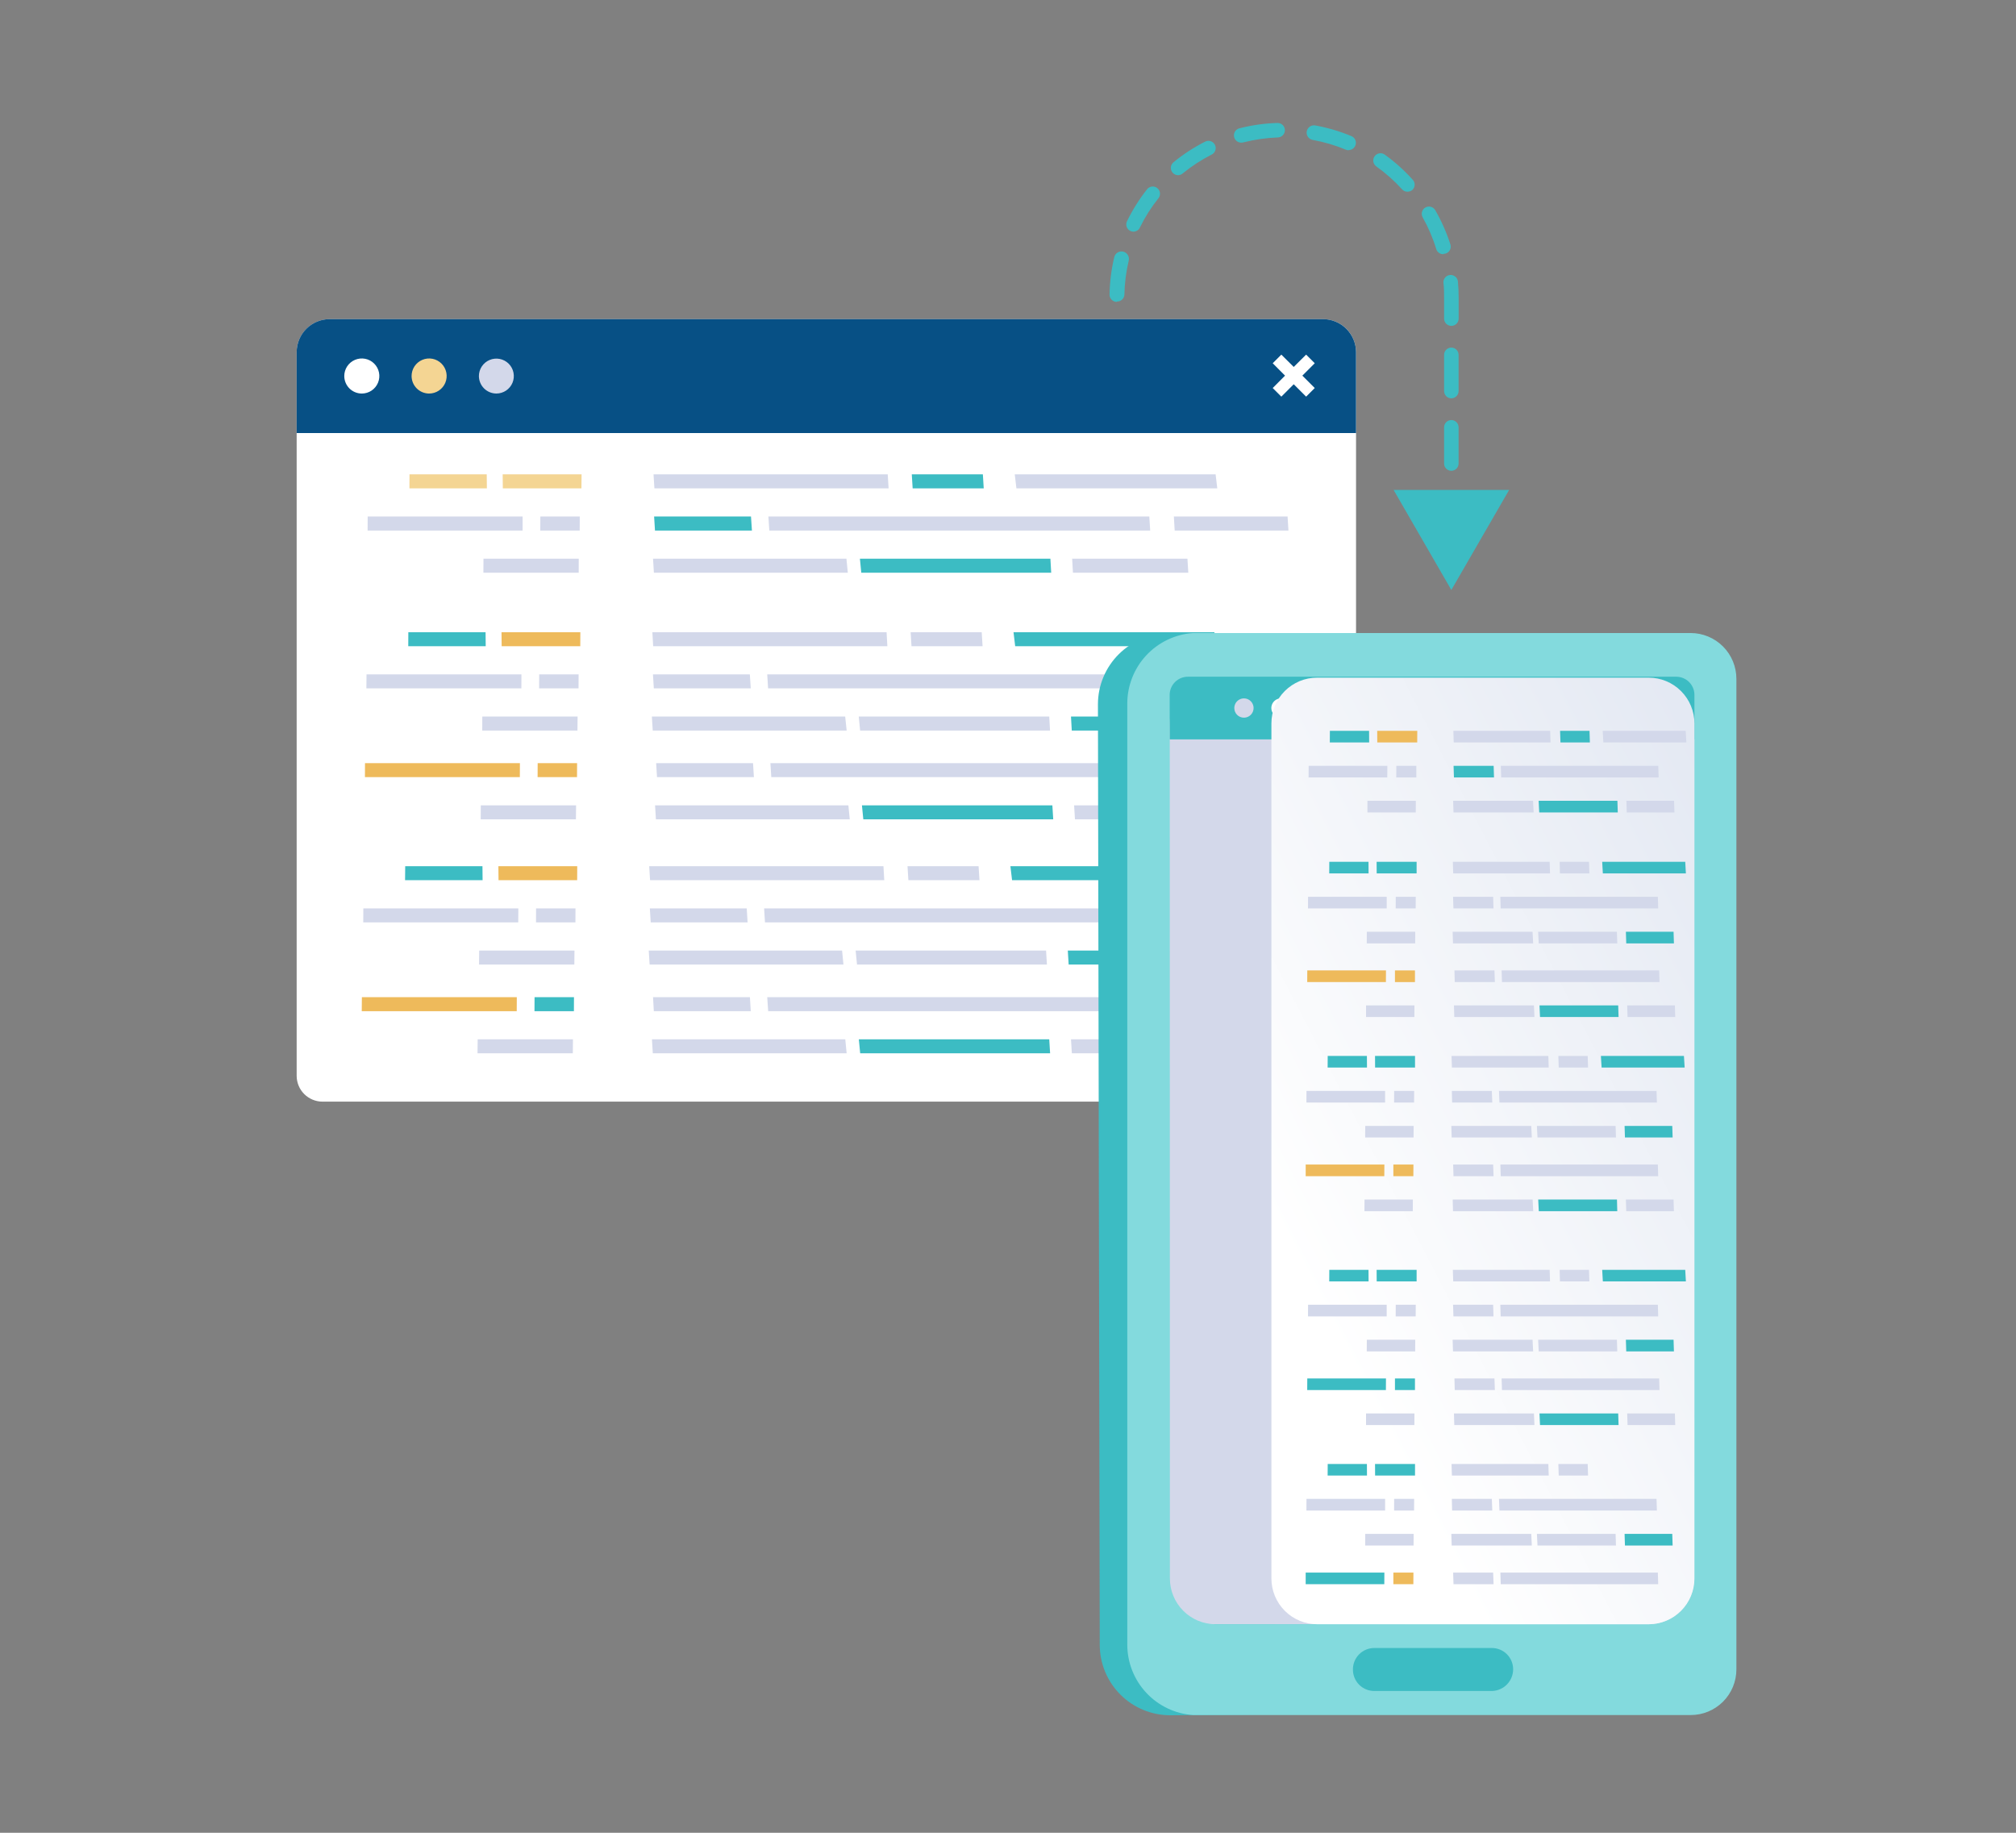 <svg width="242" height="220" viewBox="0 0 242 220" fill="none" xmlns="http://www.w3.org/2000/svg">
<rect x="0" y="0" width="242" height="220" fill="#808080" stroke="none"/>
<path d="M174.218 61.73C173.987 61.73 173.766 61.638 173.603 61.475C173.44 61.312 173.348 61.091 173.348 60.86V59.99C173.348 59.76 173.44 59.538 173.603 59.375C173.766 59.212 173.987 59.12 174.218 59.12C174.448 59.12 174.67 59.212 174.833 59.375C174.996 59.538 175.088 59.76 175.088 59.99V60.86C175.088 61.091 174.996 61.312 174.833 61.475C174.67 61.638 174.448 61.73 174.218 61.73ZM174.218 56.511C173.987 56.511 173.766 56.419 173.603 56.256C173.44 56.093 173.348 55.872 173.348 55.641V51.292C173.348 51.062 173.44 50.84 173.603 50.677C173.766 50.514 173.987 50.422 174.218 50.422C174.448 50.422 174.67 50.514 174.833 50.677C174.996 50.84 175.088 51.062 175.088 51.292V55.641C175.088 55.872 174.996 56.093 174.833 56.256C174.67 56.419 174.448 56.511 174.218 56.511ZM134.05 53.632C133.819 53.632 133.598 53.54 133.434 53.377C133.271 53.214 133.18 52.993 133.18 52.762V48.413C133.18 48.182 133.271 47.961 133.434 47.798C133.598 47.635 133.819 47.543 134.05 47.543C134.28 47.543 134.501 47.635 134.665 47.798C134.828 47.961 134.919 48.182 134.919 48.413V52.762C134.908 52.985 134.812 53.195 134.65 53.349C134.488 53.503 134.273 53.589 134.05 53.589V53.632ZM174.218 47.813C173.987 47.813 173.766 47.721 173.603 47.558C173.44 47.395 173.348 47.174 173.348 46.943V42.594C173.348 42.363 173.44 42.142 173.603 41.979C173.766 41.816 173.987 41.724 174.218 41.724C174.448 41.724 174.67 41.816 174.833 41.979C174.996 42.142 175.088 42.363 175.088 42.594V46.943C175.088 47.174 174.996 47.395 174.833 47.558C174.67 47.721 174.448 47.813 174.218 47.813ZM134.05 44.934C133.819 44.934 133.598 44.842 133.434 44.679C133.271 44.516 133.18 44.295 133.18 44.064V39.715C133.18 39.484 133.271 39.263 133.434 39.1C133.598 38.937 133.819 38.845 134.05 38.845C134.28 38.845 134.501 38.937 134.665 39.1C134.828 39.263 134.919 39.484 134.919 39.715V44.064C134.908 44.287 134.812 44.497 134.65 44.651C134.488 44.805 134.273 44.891 134.05 44.89V44.934ZM174.218 39.115C173.987 39.115 173.766 39.023 173.603 38.86C173.44 38.697 173.348 38.476 173.348 38.245V35.696C173.348 35.114 173.348 34.522 173.27 33.957C173.249 33.726 173.321 33.496 173.469 33.319C173.617 33.141 173.83 33.029 174.061 33.009C174.292 32.988 174.521 33.059 174.699 33.208C174.877 33.356 174.988 33.569 175.009 33.8C175.07 34.444 175.096 35.087 175.096 35.722V38.245C175.096 38.36 175.073 38.474 175.029 38.58C174.985 38.686 174.92 38.782 174.838 38.863C174.757 38.944 174.66 39.008 174.553 39.051C174.447 39.094 174.333 39.116 174.218 39.115ZM134.058 36.236C133.828 36.236 133.606 36.144 133.443 35.981C133.28 35.818 133.188 35.596 133.188 35.366C133.215 33.851 133.404 32.343 133.754 30.869C133.781 30.755 133.83 30.647 133.898 30.552C133.967 30.456 134.053 30.375 134.153 30.314C134.253 30.252 134.364 30.21 134.48 30.191C134.595 30.172 134.714 30.177 134.828 30.203C134.942 30.23 135.05 30.279 135.145 30.348C135.241 30.416 135.321 30.503 135.383 30.603C135.445 30.702 135.487 30.813 135.505 30.929C135.524 31.045 135.52 31.163 135.493 31.278C135.172 32.626 134.997 34.006 134.972 35.392C134.954 35.618 134.848 35.828 134.678 35.978C134.507 36.127 134.285 36.204 134.058 36.192V36.236ZM173.278 30.512C173.088 30.521 172.899 30.468 172.742 30.359C172.585 30.251 172.467 30.094 172.409 29.912C172.004 28.574 171.452 27.285 170.765 26.067C170.661 25.869 170.637 25.637 170.7 25.422C170.762 25.206 170.906 25.023 171.1 24.911C171.294 24.799 171.524 24.766 171.742 24.819C171.96 24.873 172.149 25.008 172.269 25.198C173.026 26.509 173.641 27.897 174.105 29.338C174.14 29.447 174.153 29.562 174.144 29.676C174.134 29.79 174.102 29.902 174.05 30.003C173.997 30.105 173.925 30.196 173.837 30.27C173.75 30.343 173.649 30.399 173.539 30.434C173.455 30.459 173.367 30.47 173.278 30.469V30.512ZM136.067 27.807C135.935 27.808 135.804 27.778 135.685 27.72C135.582 27.67 135.49 27.6 135.414 27.514C135.338 27.428 135.28 27.329 135.243 27.22C135.206 27.112 135.19 26.997 135.197 26.883C135.204 26.769 135.234 26.657 135.285 26.555C135.948 25.194 136.756 23.907 137.694 22.719C137.837 22.538 138.046 22.421 138.275 22.394C138.505 22.367 138.735 22.432 138.916 22.575C139.097 22.718 139.214 22.927 139.241 23.156C139.268 23.386 139.203 23.616 139.06 23.797C138.197 24.872 137.456 26.039 136.85 27.276C136.785 27.431 136.676 27.563 136.537 27.657C136.398 27.752 136.235 27.803 136.067 27.807ZM168.947 23.014C168.827 23.014 168.709 22.989 168.6 22.941C168.491 22.893 168.393 22.823 168.312 22.736C167.383 21.707 166.344 20.782 165.215 19.979C165.121 19.913 165.041 19.829 164.979 19.732C164.918 19.635 164.876 19.526 164.857 19.413C164.838 19.3 164.841 19.184 164.866 19.072C164.892 18.96 164.94 18.854 165.006 18.761C165.139 18.573 165.341 18.446 165.568 18.407C165.794 18.368 166.027 18.42 166.215 18.552C167.436 19.43 168.558 20.436 169.564 21.553C169.726 21.716 169.817 21.936 169.817 22.166C169.817 22.396 169.726 22.616 169.564 22.779C169.396 22.933 169.174 23.014 168.947 23.006V23.014ZM141.417 21.031C141.288 21.03 141.162 21.001 141.046 20.945C140.93 20.89 140.828 20.809 140.747 20.709C140.674 20.621 140.619 20.52 140.585 20.411C140.551 20.301 140.539 20.187 140.549 20.073C140.56 19.959 140.593 19.848 140.646 19.747C140.699 19.646 140.772 19.556 140.86 19.483C142.028 18.524 143.297 17.696 144.644 17.013C144.746 16.957 144.858 16.922 144.974 16.91C145.09 16.898 145.207 16.909 145.318 16.944C145.429 16.978 145.533 17.034 145.622 17.109C145.711 17.183 145.784 17.275 145.837 17.379C145.89 17.483 145.922 17.596 145.93 17.712C145.939 17.828 145.924 17.945 145.886 18.055C145.849 18.165 145.789 18.267 145.712 18.354C145.635 18.441 145.541 18.511 145.435 18.561C144.198 19.191 143.031 19.952 141.956 20.831C141.804 20.957 141.614 21.028 141.417 21.031ZM161.892 18.039C161.776 18.041 161.66 18.017 161.553 17.969C160.275 17.435 158.942 17.041 157.578 16.795C157.347 16.755 157.142 16.624 157.008 16.433C156.873 16.241 156.82 16.004 156.861 15.773C156.901 15.542 157.031 15.337 157.223 15.203C157.415 15.068 157.652 15.015 157.883 15.056C159.374 15.328 160.832 15.759 162.232 16.343C162.416 16.421 162.568 16.561 162.661 16.738C162.754 16.916 162.783 17.12 162.743 17.316C162.703 17.513 162.597 17.689 162.442 17.816C162.287 17.943 162.093 18.012 161.892 18.013V18.039ZM149.106 17.117C148.875 17.146 148.643 17.082 148.459 16.939C148.276 16.796 148.156 16.587 148.128 16.356C148.099 16.125 148.163 15.893 148.305 15.709C148.448 15.525 148.658 15.406 148.889 15.377C150.354 15.007 151.857 14.8 153.368 14.76C153.599 14.76 153.82 14.851 153.983 15.014C154.146 15.178 154.238 15.399 154.238 15.63C154.238 15.86 154.146 16.081 153.983 16.245C153.82 16.408 153.599 16.499 153.368 16.499C151.98 16.552 150.601 16.75 149.254 17.091C149.205 17.104 149.156 17.113 149.106 17.117Z" fill="#3CBCC3"/>
<path d="M167.285 58.807L174.218 70.819L181.159 58.807H167.285Z" fill="#3CBCC3"/>
<path d="M162.779 42.272V129.132C162.779 129.541 162.698 129.945 162.542 130.322C162.385 130.7 162.155 131.042 161.866 131.331C161.577 131.619 161.234 131.848 160.856 132.003C160.478 132.159 160.073 132.239 159.665 132.237H38.717C37.893 132.237 37.103 131.91 36.521 131.328C35.938 130.746 35.611 129.956 35.611 129.132V42.281C35.611 41.228 36.029 40.218 36.773 39.473C37.516 38.728 38.525 38.308 39.578 38.306H158.804C159.325 38.304 159.842 38.406 160.324 38.605C160.806 38.804 161.245 39.096 161.614 39.464C161.983 39.833 162.276 40.27 162.476 40.752C162.676 41.234 162.779 41.75 162.779 42.272Z" fill="white"/>
<path d="M162.779 51.979H35.611V42.272C35.611 41.22 36.029 40.211 36.773 39.467C37.517 38.724 38.526 38.306 39.578 38.306H158.804C159.856 38.306 160.866 38.723 161.611 39.467C162.357 40.21 162.776 41.219 162.779 42.272V51.979Z" fill="#075085"/>
<path d="M57.487 45.142C57.487 44.728 57.61 44.322 57.841 43.977C58.071 43.633 58.398 43.364 58.781 43.206C59.164 43.047 59.586 43.005 59.992 43.086C60.399 43.167 60.773 43.367 61.066 43.66C61.359 43.953 61.559 44.327 61.639 44.733C61.72 45.14 61.679 45.561 61.52 45.944C61.362 46.327 61.093 46.655 60.748 46.885C60.404 47.115 59.998 47.238 59.584 47.238C59.028 47.236 58.496 47.014 58.104 46.622C57.711 46.229 57.49 45.697 57.487 45.142Z" fill="#D3D8EA"/>
<path d="M49.407 45.143C49.406 44.726 49.528 44.318 49.758 43.97C49.989 43.623 50.318 43.352 50.703 43.191C51.088 43.031 51.512 42.988 51.921 43.069C52.33 43.15 52.706 43.351 53.001 43.646C53.295 43.941 53.496 44.317 53.577 44.726C53.658 45.135 53.616 45.559 53.455 45.944C53.295 46.329 53.024 46.657 52.676 46.888C52.329 47.119 51.921 47.241 51.504 47.239C50.948 47.237 50.416 47.015 50.024 46.623C49.631 46.23 49.41 45.698 49.407 45.143Z" fill="#F4D593"/>
<path d="M41.326 45.143C41.325 44.727 41.446 44.319 41.676 43.972C41.906 43.625 42.234 43.354 42.618 43.193C43.002 43.032 43.425 42.989 43.833 43.068C44.242 43.148 44.618 43.346 44.913 43.64C45.209 43.933 45.411 44.307 45.494 44.715C45.577 45.123 45.537 45.547 45.379 45.932C45.221 46.317 44.953 46.647 44.608 46.88C44.263 47.112 43.856 47.237 43.44 47.239C43.163 47.24 42.889 47.187 42.634 47.082C42.378 46.978 42.145 46.824 41.949 46.629C41.753 46.434 41.597 46.203 41.49 45.948C41.383 45.693 41.327 45.419 41.326 45.143Z" fill="white"/>
<path d="M152.776 43.602L153.811 42.567L155.299 44.046L156.786 42.567L157.821 43.602L156.334 45.09L157.821 46.577L156.786 47.612L155.299 46.125L153.811 47.612L152.776 46.577L154.255 45.09L152.776 43.602Z" fill="white"/>
<path d="M78.45 56.938L78.555 58.625H106.667L106.563 56.938H78.45Z" fill="#D3D8EA"/>
<path d="M92.237 61.999L92.35 63.687H138.068L137.964 61.999H92.237Z" fill="#D3D8EA"/>
<path d="M78.519 61.999L78.624 63.687H90.262L90.149 61.999H78.519Z" fill="#3CBCC3"/>
<path d="M78.39 67.061L78.494 68.749H101.77L101.605 67.061H78.39Z" fill="#D3D8EA"/>
<path d="M103.223 67.061L103.388 68.749H126.186L126.09 67.061H103.223Z" fill="#3CBCC3"/>
<path d="M58.036 67.061L58.027 68.749H69.466L69.474 67.061H58.036Z" fill="#D3D8EA"/>
<path d="M44.136 61.999L44.127 63.687H62.732V61.999H44.136Z" fill="#D3D8EA"/>
<path d="M64.863 61.999L64.855 63.687H69.586L69.595 61.999H64.863Z" fill="#D3D8EA"/>
<path d="M60.341 56.938L60.358 58.625H69.796L69.813 56.938H60.341Z" fill="#F4D593"/>
<path d="M49.155 56.938L49.147 58.625H58.445L58.427 56.938H49.155Z" fill="#F4D593"/>
<path d="M57.896 86.007L57.888 87.694H69.317L69.335 86.007H57.896Z" fill="#D3D8EA"/>
<path d="M43.997 80.952L43.98 82.631H62.585L62.594 80.952H43.997Z" fill="#D3D8EA"/>
<path d="M64.725 80.952L64.716 82.631H69.448L69.456 80.952H64.725Z" fill="#D3D8EA"/>
<path d="M57.714 96.671L57.705 98.35H69.135L69.152 96.671H57.714Z" fill="#D3D8EA"/>
<path d="M43.814 91.607L43.806 93.286H62.402L62.411 91.607H43.814Z" fill="#EEBA5B"/>
<path d="M64.542 91.607L64.533 93.286H69.265L69.274 91.607H64.542Z" fill="#EEBA5B"/>
<path d="M60.201 75.891L60.219 77.569H69.656L69.665 75.891H60.201Z" fill="#EEBA5B"/>
<path d="M49.016 75.891L49.007 77.569H58.305L58.288 75.891H49.016Z" fill="#3CBCC3"/>
<path d="M109.45 56.938L109.555 58.625H118.087L117.983 56.938H109.45Z" fill="#3CBCC3"/>
<path d="M140.912 61.999L141.008 63.687H154.664L154.56 61.999H140.912Z" fill="#D3D8EA"/>
<path d="M128.7 67.061L128.796 68.749H142.643L142.539 67.061H128.7Z" fill="#D3D8EA"/>
<path d="M121.811 56.938L122.011 58.625H146.122L145.922 56.938H121.811Z" fill="#D3D8EA"/>
<path d="M78.311 75.891L78.407 77.569H106.52L106.424 75.891H78.311Z" fill="#D3D8EA"/>
<path d="M92.098 80.952L92.202 82.631H137.928L137.824 80.952H92.098Z" fill="#D3D8EA"/>
<path d="M78.381 80.952L78.485 82.631H90.123L90.01 80.952H78.381Z" fill="#D3D8EA"/>
<path d="M78.25 86.007L78.354 87.694H101.631L101.457 86.007H78.25Z" fill="#D3D8EA"/>
<path d="M103.083 86.007L103.248 87.694H126.046L125.951 86.007H103.083Z" fill="#D3D8EA"/>
<path d="M109.312 75.891L109.416 77.569H117.949L117.844 75.891H109.312Z" fill="#D3D8EA"/>
<path d="M140.772 80.952L140.868 82.631H154.524L154.42 80.952H140.772Z" fill="#D3D8EA"/>
<path d="M128.561 86.007L128.656 87.694H142.504L142.399 86.007H128.561Z" fill="#3CBCC3"/>
<path d="M92.481 91.607L92.585 93.286H138.303L138.207 91.607H92.481Z" fill="#D3D8EA"/>
<path d="M78.764 91.607L78.868 93.286H90.498L90.393 91.607H78.764Z" fill="#D3D8EA"/>
<path d="M78.633 96.671L78.737 98.35H102.005L101.84 96.671H78.633Z" fill="#D3D8EA"/>
<path d="M103.467 96.671L103.632 98.35H126.43L126.326 96.671H103.467Z" fill="#3CBCC3"/>
<path d="M141.146 91.607L141.251 93.286H154.907L154.803 91.607H141.146Z" fill="#3CBCC3"/>
<path d="M128.935 96.671L129.039 98.35H142.886L142.782 96.671H128.935Z" fill="#D3D8EA"/>
<path d="M121.663 75.891L121.863 77.569H145.975L145.774 75.891H121.663Z" fill="#3CBCC3"/>
<path d="M57.522 114.102L57.505 115.78H68.943L68.96 114.102H57.522Z" fill="#D3D8EA"/>
<path d="M43.614 109.039L43.605 110.718H62.211L62.22 109.039H43.614Z" fill="#D3D8EA"/>
<path d="M64.35 109.039L64.342 110.718H69.074L69.082 109.039H64.35Z" fill="#D3D8EA"/>
<path d="M57.34 124.757L57.322 126.436H68.76L68.778 124.757H57.34Z" fill="#D3D8EA"/>
<path d="M43.44 119.694L43.423 121.382H62.028L62.037 119.694H43.44Z" fill="#EEBA5B"/>
<path d="M64.168 119.694L64.159 121.382H68.891L68.9 119.694H64.168Z" fill="#3CBCC3"/>
<path d="M59.827 103.978L59.844 105.656H69.282L69.291 103.978H59.827Z" fill="#EEBA5B"/>
<path d="M48.641 103.978L48.624 105.656H57.931L57.914 103.978H48.641Z" fill="#3CBCC3"/>
<path d="M77.929 103.978L78.033 105.656H106.146L106.05 103.978H77.929Z" fill="#D3D8EA"/>
<path d="M91.724 109.039L91.828 110.718H137.546L137.45 109.039H91.724Z" fill="#D3D8EA"/>
<path d="M78.007 109.039L78.111 110.718H89.741L89.636 109.039H78.007Z" fill="#D3D8EA"/>
<path d="M77.876 114.102L77.98 115.78H101.248L101.083 114.102H77.876Z" fill="#D3D8EA"/>
<path d="M102.71 114.102L102.875 115.78H125.673L125.569 114.102H102.71Z" fill="#D3D8EA"/>
<path d="M108.938 103.978L109.042 105.656H117.575L117.47 103.978H108.938Z" fill="#D3D8EA"/>
<path d="M140.39 109.039L140.494 110.718H154.15L154.046 109.039H140.39Z" fill="#D3D8EA"/>
<path d="M128.178 114.102L128.282 115.78H142.13L142.025 114.102H128.178Z" fill="#3CBCC3"/>
<path d="M92.098 119.694L92.211 121.382H137.928L137.833 119.694H92.098Z" fill="#D3D8EA"/>
<path d="M78.39 119.694L78.485 121.382H90.124L90.019 119.694H78.39Z" fill="#D3D8EA"/>
<path d="M78.259 124.757L78.363 126.436H101.631L101.466 124.757H78.259Z" fill="#D3D8EA"/>
<path d="M103.092 124.757L103.257 126.436H126.055L125.951 124.757H103.092Z" fill="#3CBCC3"/>
<path d="M140.772 119.694L140.877 121.382H154.533L154.429 119.694H140.772Z" fill="#3CBCC3"/>
<path d="M128.561 124.757L128.665 126.436H142.504L142.408 124.757H128.561Z" fill="#D3D8EA"/>
<path d="M121.289 103.978L121.489 105.656H145.6L145.4 103.978H121.289Z" fill="#3CBCC3"/>
<path d="M204.431 80.641L138.203 80.769L138.43 199.09L204.658 198.963L204.431 80.641Z" fill="#D3D8EA"/>
<path d="M204.252 80.814L204.479 198.779L138.598 198.918L138.372 80.944L204.252 80.814ZM204.6 80.466L138.024 80.596L138.251 199.266L204.826 199.135L204.6 80.466Z" fill="#3CBCC3"/>
<path d="M140.32 76.056L178.81 76.282V81.275H159.317L145.4 81.353C143.152 81.358 140.998 82.254 139.411 83.846C137.824 85.438 136.934 87.595 136.937 89.842L137.119 186.514C137.121 187.627 137.343 188.729 137.772 189.757C138.2 190.784 138.827 191.717 139.616 192.503C140.405 193.288 141.341 193.91 142.371 194.333C143.401 194.756 144.504 194.972 145.617 194.969L179.001 195.038V205.537L140.503 205.894C139.39 205.897 138.287 205.681 137.258 205.258C136.229 204.834 135.293 204.212 134.504 203.427C133.716 202.642 133.09 201.709 132.663 200.681C132.235 199.654 132.014 198.552 132.013 197.439L131.796 84.51C131.8 83.395 132.025 82.293 132.455 81.264C132.886 80.236 133.515 79.303 134.307 78.518C135.099 77.733 136.037 77.111 137.069 76.689C138.1 76.266 139.205 76.051 140.32 76.056Z" fill="#3CBCC3"/>
<path d="M135.319 84.484V197.413C135.319 199.562 136.136 201.631 137.604 203.201C139.072 204.771 141.082 205.724 143.226 205.868H143.8H202.948C203.669 205.869 204.383 205.728 205.05 205.452C205.716 205.177 206.321 204.772 206.831 204.263C207.341 203.753 207.745 203.147 208.021 202.481C208.296 201.814 208.437 201.1 208.436 200.379V81.484C208.436 80.026 207.857 78.627 206.826 77.596C205.795 76.566 204.397 75.986 202.939 75.986H143.791H143.2C141.054 76.141 139.047 77.104 137.584 78.681C136.121 80.259 135.312 82.333 135.319 84.484ZM140.417 86.85C140.417 85.392 140.996 83.994 142.027 82.963C143.058 81.932 144.456 81.353 145.914 81.353H197.885C198.606 81.353 199.32 81.495 199.986 81.771C200.652 82.047 201.257 82.451 201.766 82.961C202.276 83.47 202.68 84.075 202.956 84.741C203.232 85.407 203.374 86.121 203.374 86.842V189.48C203.374 190.201 203.232 190.915 202.956 191.581C202.68 192.247 202.276 192.852 201.766 193.361C201.257 193.871 200.652 194.275 199.986 194.551C199.32 194.827 198.606 194.969 197.885 194.969H145.931C144.475 194.969 143.078 194.391 142.047 193.362C141.016 192.333 140.436 190.937 140.434 189.48L140.417 86.85Z" fill="#83DADD"/>
<path d="M164.971 202.979H179.089C179.77 202.963 180.418 202.682 180.895 202.194C181.371 201.706 181.637 201.052 181.637 200.37C181.637 200.034 181.571 199.701 181.442 199.391C181.312 199.08 181.123 198.799 180.885 198.562C180.646 198.325 180.363 198.137 180.052 198.01C179.741 197.883 179.407 197.819 179.071 197.821H164.963C164.626 197.821 164.293 197.888 163.982 198.017C163.671 198.146 163.389 198.335 163.151 198.573C162.914 198.812 162.726 199.095 162.598 199.406C162.47 199.717 162.404 200.051 162.406 200.387C162.401 200.727 162.464 201.064 162.591 201.379C162.718 201.693 162.906 201.98 163.145 202.221C163.384 202.462 163.669 202.654 163.982 202.784C164.296 202.914 164.632 202.981 164.971 202.979Z" fill="#3CBCC3"/>
<path d="M140.416 88.755H203.399V83.415C203.399 83.127 203.343 82.843 203.232 82.577C203.122 82.312 202.961 82.071 202.757 81.868C202.553 81.665 202.312 81.504 202.046 81.395C201.78 81.286 201.495 81.23 201.208 81.231H142.599C142.312 81.23 142.027 81.286 141.761 81.395C141.495 81.504 141.253 81.665 141.05 81.868C140.846 82.071 140.685 82.312 140.574 82.577C140.464 82.843 140.407 83.127 140.407 83.415L140.416 88.755Z" fill="#3CBCC3"/>
<path d="M199.86 84.145L199.286 83.58L198.468 84.398L197.65 83.58L197.076 84.145L197.894 84.963L197.076 85.781L197.65 86.355L198.468 85.537L199.286 86.355L199.86 85.781L199.042 84.963L199.86 84.145Z" fill="white"/>
<path d="M152.611 84.989C152.611 84.76 152.679 84.536 152.806 84.346C152.933 84.156 153.114 84.008 153.325 83.92C153.537 83.832 153.769 83.81 153.994 83.854C154.218 83.899 154.424 84.009 154.586 84.171C154.748 84.333 154.858 84.539 154.903 84.763C154.947 84.988 154.925 85.22 154.837 85.432C154.749 85.643 154.601 85.824 154.411 85.951C154.221 86.078 153.997 86.146 153.768 86.146C153.461 86.146 153.167 86.024 152.95 85.807C152.733 85.59 152.611 85.296 152.611 84.989Z" fill="white"/>
<path d="M148.166 84.989C148.166 84.76 148.234 84.536 148.361 84.346C148.488 84.156 148.669 84.008 148.88 83.92C149.092 83.832 149.324 83.81 149.549 83.854C149.773 83.899 149.979 84.009 150.141 84.171C150.303 84.333 150.413 84.539 150.458 84.763C150.502 84.988 150.479 85.22 150.392 85.432C150.304 85.643 150.156 85.824 149.966 85.951C149.775 86.078 149.552 86.146 149.323 86.146C149.171 86.147 149.02 86.118 148.879 86.06C148.738 86.002 148.61 85.917 148.502 85.809C148.395 85.702 148.309 85.574 148.252 85.433C148.194 85.292 148.165 85.141 148.166 84.989Z" fill="#D3D8EA"/>
<path d="M143.722 84.989C143.722 84.76 143.79 84.536 143.917 84.346C144.044 84.156 144.224 84.008 144.436 83.92C144.647 83.832 144.88 83.81 145.104 83.854C145.329 83.899 145.535 84.009 145.697 84.171C145.858 84.333 145.969 84.539 146.013 84.763C146.058 84.988 146.035 85.22 145.947 85.432C145.86 85.643 145.712 85.824 145.521 85.951C145.331 86.078 145.107 86.146 144.879 86.146C144.726 86.147 144.575 86.118 144.434 86.06C144.294 86.002 144.166 85.917 144.058 85.809C143.95 85.702 143.865 85.574 143.807 85.433C143.75 85.292 143.721 85.141 143.722 84.989Z" fill="#3CBCC3"/>
<path d="M203.4 189.471C203.4 190.927 202.822 192.324 201.793 193.355C200.764 194.386 199.368 194.966 197.912 194.968H158.117C156.659 194.968 155.261 194.389 154.23 193.358C153.199 192.327 152.62 190.929 152.62 189.471V86.832C152.619 86.111 152.76 85.397 153.036 84.731C153.311 84.064 153.715 83.459 154.225 82.949C154.735 82.439 155.341 82.035 156.007 81.759C156.673 81.484 157.388 81.343 158.109 81.344H197.912C199.368 81.346 200.764 81.926 201.793 82.957C202.822 83.988 203.4 85.385 203.4 86.841V189.471Z" fill="url(#paint0_linear_2117_13140)"/>
<path d="M174.461 87.728L174.504 89.12H186.125L186.082 87.728H174.461Z" fill="#D3D8EA"/>
<path d="M180.158 91.93L180.202 93.321H199.103L199.059 91.93H180.158Z" fill="#D3D8EA"/>
<path d="M174.487 91.93L174.531 93.321H179.341L179.297 91.93H174.487Z" fill="#3CBCC3"/>
<path d="M174.435 96.123L174.478 97.523H184.098L184.029 96.123H174.435Z" fill="#D3D8EA"/>
<path d="M184.698 96.123L184.768 97.523H194.197L194.153 96.123H184.698Z" fill="#3CBCC3"/>
<path d="M164.145 96.123V97.523H169.946L169.955 96.123H164.145Z" fill="#D3D8EA"/>
<path d="M157.091 91.93L157.082 93.321H166.528L166.537 91.93H157.091Z" fill="#D3D8EA"/>
<path d="M167.615 91.93L167.606 93.321H170.016V91.93H167.615Z" fill="#D3D8EA"/>
<path d="M165.319 87.728L165.328 89.12H170.121L170.129 87.728H165.319Z" fill="#EEBA5B"/>
<path d="M159.639 87.728L159.63 89.12H164.353L164.344 87.728H159.639Z" fill="#3CBCC3"/>
<path d="M164.075 111.841L164.066 113.241H169.877L169.885 111.841H164.075Z" fill="#D3D8EA"/>
<path d="M157.02 107.647L157.012 109.039H166.458V107.647H157.02Z" fill="#D3D8EA"/>
<path d="M167.546 107.647L167.537 109.039H169.938L169.947 107.647H167.546Z" fill="#D3D8EA"/>
<path d="M163.979 120.687V122.078H169.781L169.79 120.687H163.979Z" fill="#D3D8EA"/>
<path d="M156.926 116.485L156.917 117.886H166.363L166.372 116.485H156.926Z" fill="#EEBA5B"/>
<path d="M167.45 116.485V117.886H169.851V116.485H167.45Z" fill="#EEBA5B"/>
<path d="M165.249 103.446L165.258 104.838H170.05V103.446H165.249Z" fill="#3CBCC3"/>
<path d="M159.569 103.446L159.561 104.838H164.284L164.275 103.446H159.569Z" fill="#3CBCC3"/>
<path d="M187.273 87.728L187.317 89.12H190.848L190.805 87.728H187.273Z" fill="#3CBCC3"/>
<path d="M195.232 96.123L195.276 97.523H200.999L200.956 96.123H195.232Z" fill="#D3D8EA"/>
<path d="M192.388 87.728L192.466 89.12H202.434L202.347 87.728H192.388Z" fill="#D3D8EA"/>
<path d="M174.399 103.446L174.443 104.838H186.064L186.02 103.446H174.399Z" fill="#D3D8EA"/>
<path d="M180.098 107.647L180.141 109.039H199.051L199.008 107.647H180.098Z" fill="#D3D8EA"/>
<path d="M174.426 107.647L174.469 109.039H179.279L179.236 107.647H174.426Z" fill="#D3D8EA"/>
<path d="M174.374 111.841L174.418 113.241H184.038L183.968 111.841H174.374Z" fill="#D3D8EA"/>
<path d="M184.638 111.841L184.707 113.241H194.136L194.093 111.841H184.638Z" fill="#D3D8EA"/>
<path d="M187.221 103.446L187.256 104.838H190.787L190.743 103.446H187.221Z" fill="#D3D8EA"/>
<path d="M195.171 111.841L195.214 113.241H200.938L200.894 111.841H195.171Z" fill="#3CBCC3"/>
<path d="M180.254 116.485L180.297 117.886H199.207L199.164 116.485H180.254Z" fill="#D3D8EA"/>
<path d="M174.592 116.485L174.627 117.886H179.445L179.393 116.485H174.592Z" fill="#D3D8EA"/>
<path d="M174.53 120.687L174.574 122.078H184.194L184.133 120.687H174.53Z" fill="#D3D8EA"/>
<path d="M184.803 120.687L184.864 122.078H194.292L194.249 120.687H184.803Z" fill="#3CBCC3"/>
<path d="M195.328 120.687L195.372 122.078H201.095L201.052 120.687H195.328Z" fill="#D3D8EA"/>
<path d="M192.327 103.446L192.405 104.838H202.374L202.295 103.446H192.327Z" fill="#3CBCC3"/>
<path d="M163.884 135.151L163.875 136.543H169.685L169.694 135.151H163.884Z" fill="#D3D8EA"/>
<path d="M156.83 130.95L156.821 132.342H166.268V130.95H156.83Z" fill="#D3D8EA"/>
<path d="M167.354 130.95L167.346 132.342H169.746L169.755 130.95H167.354Z" fill="#D3D8EA"/>
<path d="M163.797 143.989L163.788 145.39H169.59L169.598 143.989H163.797Z" fill="#D3D8EA"/>
<path d="M156.734 139.788V141.188H166.172L166.181 139.788H156.734Z" fill="#EEBA5B"/>
<path d="M167.259 139.788V141.188H169.659L169.668 139.788H167.259Z" fill="#EEBA5B"/>
<path d="M165.058 126.749L165.066 128.141H169.859V126.749H165.058Z" fill="#3CBCC3"/>
<path d="M159.378 126.749L159.369 128.141H164.092L164.084 126.749H159.378Z" fill="#3CBCC3"/>
<path d="M174.243 126.749L174.287 128.141H185.907L185.864 126.749H174.243Z" fill="#D3D8EA"/>
<path d="M179.94 130.95L179.993 132.342H198.894L198.85 130.95H179.94Z" fill="#D3D8EA"/>
<path d="M174.278 130.95L174.313 132.342H179.132L179.08 130.95H174.278Z" fill="#D3D8EA"/>
<path d="M174.217 135.151L174.26 136.543H183.88L183.811 135.151H174.217Z" fill="#D3D8EA"/>
<path d="M184.49 135.151L184.56 136.543H193.98L193.936 135.151H184.49Z" fill="#D3D8EA"/>
<path d="M187.064 126.749L187.108 128.141H190.631L190.587 126.749H187.064Z" fill="#D3D8EA"/>
<path d="M195.015 135.151L195.058 136.543H200.782L200.738 135.151H195.015Z" fill="#3CBCC3"/>
<path d="M180.105 139.788L180.149 141.188H199.05L199.007 139.788H180.105Z" fill="#D3D8EA"/>
<path d="M174.435 139.788L174.478 141.188H179.288L179.236 139.788H174.435Z" fill="#D3D8EA"/>
<path d="M174.383 143.989L174.418 145.39H184.046L183.977 143.989H174.383Z" fill="#D3D8EA"/>
<path d="M184.646 143.989L184.716 145.39H194.136L194.101 143.989H184.646Z" fill="#3CBCC3"/>
<path d="M195.171 143.989L195.214 145.39H200.938L200.894 143.989H195.171Z" fill="#D3D8EA"/>
<path d="M192.17 126.749L192.257 128.141H202.225L202.138 126.749H192.17Z" fill="#3CBCC3"/>
<path d="M164.075 160.819L164.066 162.22H169.877L169.885 160.819H164.075Z" fill="#D3D8EA"/>
<path d="M157.02 156.618L157.012 158.019H166.458V156.618H157.02Z" fill="#D3D8EA"/>
<path d="M167.546 156.618L167.537 158.019H169.938L169.947 156.618H167.546Z" fill="#D3D8EA"/>
<path d="M163.979 169.666V171.058H169.781L169.79 169.666H163.979Z" fill="#D3D8EA"/>
<path d="M156.926 165.464L156.917 166.856H166.363L166.372 165.464H156.926Z" fill="#3CBCC3"/>
<path d="M167.45 165.464V166.856H169.851V165.464H167.45Z" fill="#3CBCC3"/>
<path d="M165.249 152.426L165.258 153.817H170.05V152.426H165.249Z" fill="#3CBCC3"/>
<path d="M159.569 152.426L159.561 153.817H164.284L164.275 152.426H159.569Z" fill="#3CBCC3"/>
<path d="M174.399 152.426L174.443 153.817H186.064L186.02 152.426H174.399Z" fill="#D3D8EA"/>
<path d="M180.098 156.618L180.141 158.019H199.051L199.008 156.618H180.098Z" fill="#D3D8EA"/>
<path d="M174.426 156.618L174.469 158.019H179.279L179.236 156.618H174.426Z" fill="#D3D8EA"/>
<path d="M174.374 160.819L174.418 162.22H184.038L183.968 160.819H174.374Z" fill="#D3D8EA"/>
<path d="M184.638 160.819L184.707 162.22H194.136L194.093 160.819H184.638Z" fill="#D3D8EA"/>
<path d="M187.221 152.426L187.256 153.817H190.787L190.743 152.426H187.221Z" fill="#D3D8EA"/>
<path d="M195.171 160.819L195.214 162.22H200.938L200.894 160.819H195.171Z" fill="#3CBCC3"/>
<path d="M180.254 165.464L180.297 166.856H199.207L199.164 165.464H180.254Z" fill="#D3D8EA"/>
<path d="M174.592 165.464L174.627 166.856H179.445L179.393 165.464H174.592Z" fill="#D3D8EA"/>
<path d="M174.53 169.666L174.574 171.058H184.194L184.133 169.666H174.53Z" fill="#D3D8EA"/>
<path d="M184.803 169.666L184.864 171.058H194.292L194.249 169.666H184.803Z" fill="#3CBCC3"/>
<path d="M195.328 169.666L195.372 171.058H201.095L201.052 169.666H195.328Z" fill="#D3D8EA"/>
<path d="M192.327 152.426L192.405 153.817H202.374L202.295 152.426H192.327Z" fill="#3CBCC3"/>
<path d="M163.884 184.123L163.875 185.523H169.685L169.694 184.123H163.884Z" fill="#D3D8EA"/>
<path d="M156.83 179.922L156.821 181.322H166.268V179.922H156.83Z" fill="#D3D8EA"/>
<path d="M167.354 179.922L167.346 181.322H169.746L169.755 179.922H167.354Z" fill="#D3D8EA"/>
<path d="M156.734 188.768V190.159H166.172L166.181 188.768H156.734Z" fill="#3CBCC3"/>
<path d="M167.259 188.768V190.159H169.659L169.668 188.768H167.259Z" fill="#EEBA5B"/>
<path d="M165.058 175.729L165.066 177.12H169.859V175.729H165.058Z" fill="#3CBCC3"/>
<path d="M159.378 175.729L159.369 177.12H164.092L164.084 175.729H159.378Z" fill="#3CBCC3"/>
<path d="M174.243 175.729L174.287 177.12H185.907L185.864 175.729H174.243Z" fill="#D3D8EA"/>
<path d="M179.94 179.922L179.993 181.322H198.894L198.85 179.922H179.94Z" fill="#D3D8EA"/>
<path d="M174.278 179.922L174.313 181.322H179.132L179.08 179.922H174.278Z" fill="#D3D8EA"/>
<path d="M174.217 184.123L174.26 185.523H183.88L183.811 184.123H174.217Z" fill="#D3D8EA"/>
<path d="M184.49 184.123L184.56 185.523H193.98L193.936 184.123H184.49Z" fill="#D3D8EA"/>
<path d="M187.064 175.729L187.108 177.12H190.631L190.587 175.729H187.064Z" fill="#D3D8EA"/>
<path d="M195.015 184.123L195.058 185.523H200.782L200.738 184.123H195.015Z" fill="#3CBCC3"/>
<path d="M180.105 188.768L180.149 190.159H199.05L199.007 188.768H180.105Z" fill="#D3D8EA"/>
<path d="M174.435 188.768L174.478 190.159H179.288L179.236 188.768H174.435Z" fill="#D3D8EA"/>
<defs>
<linearGradient id="paint0_linear_2117_13140" x1="154.516" y1="150.338" x2="258.729" y2="96.305" gradientUnits="userSpaceOnUse">
<stop stop-color="white"/>
<stop offset="1" stop-color="#D3DBEB"/>
</linearGradient>
</defs>
</svg>
